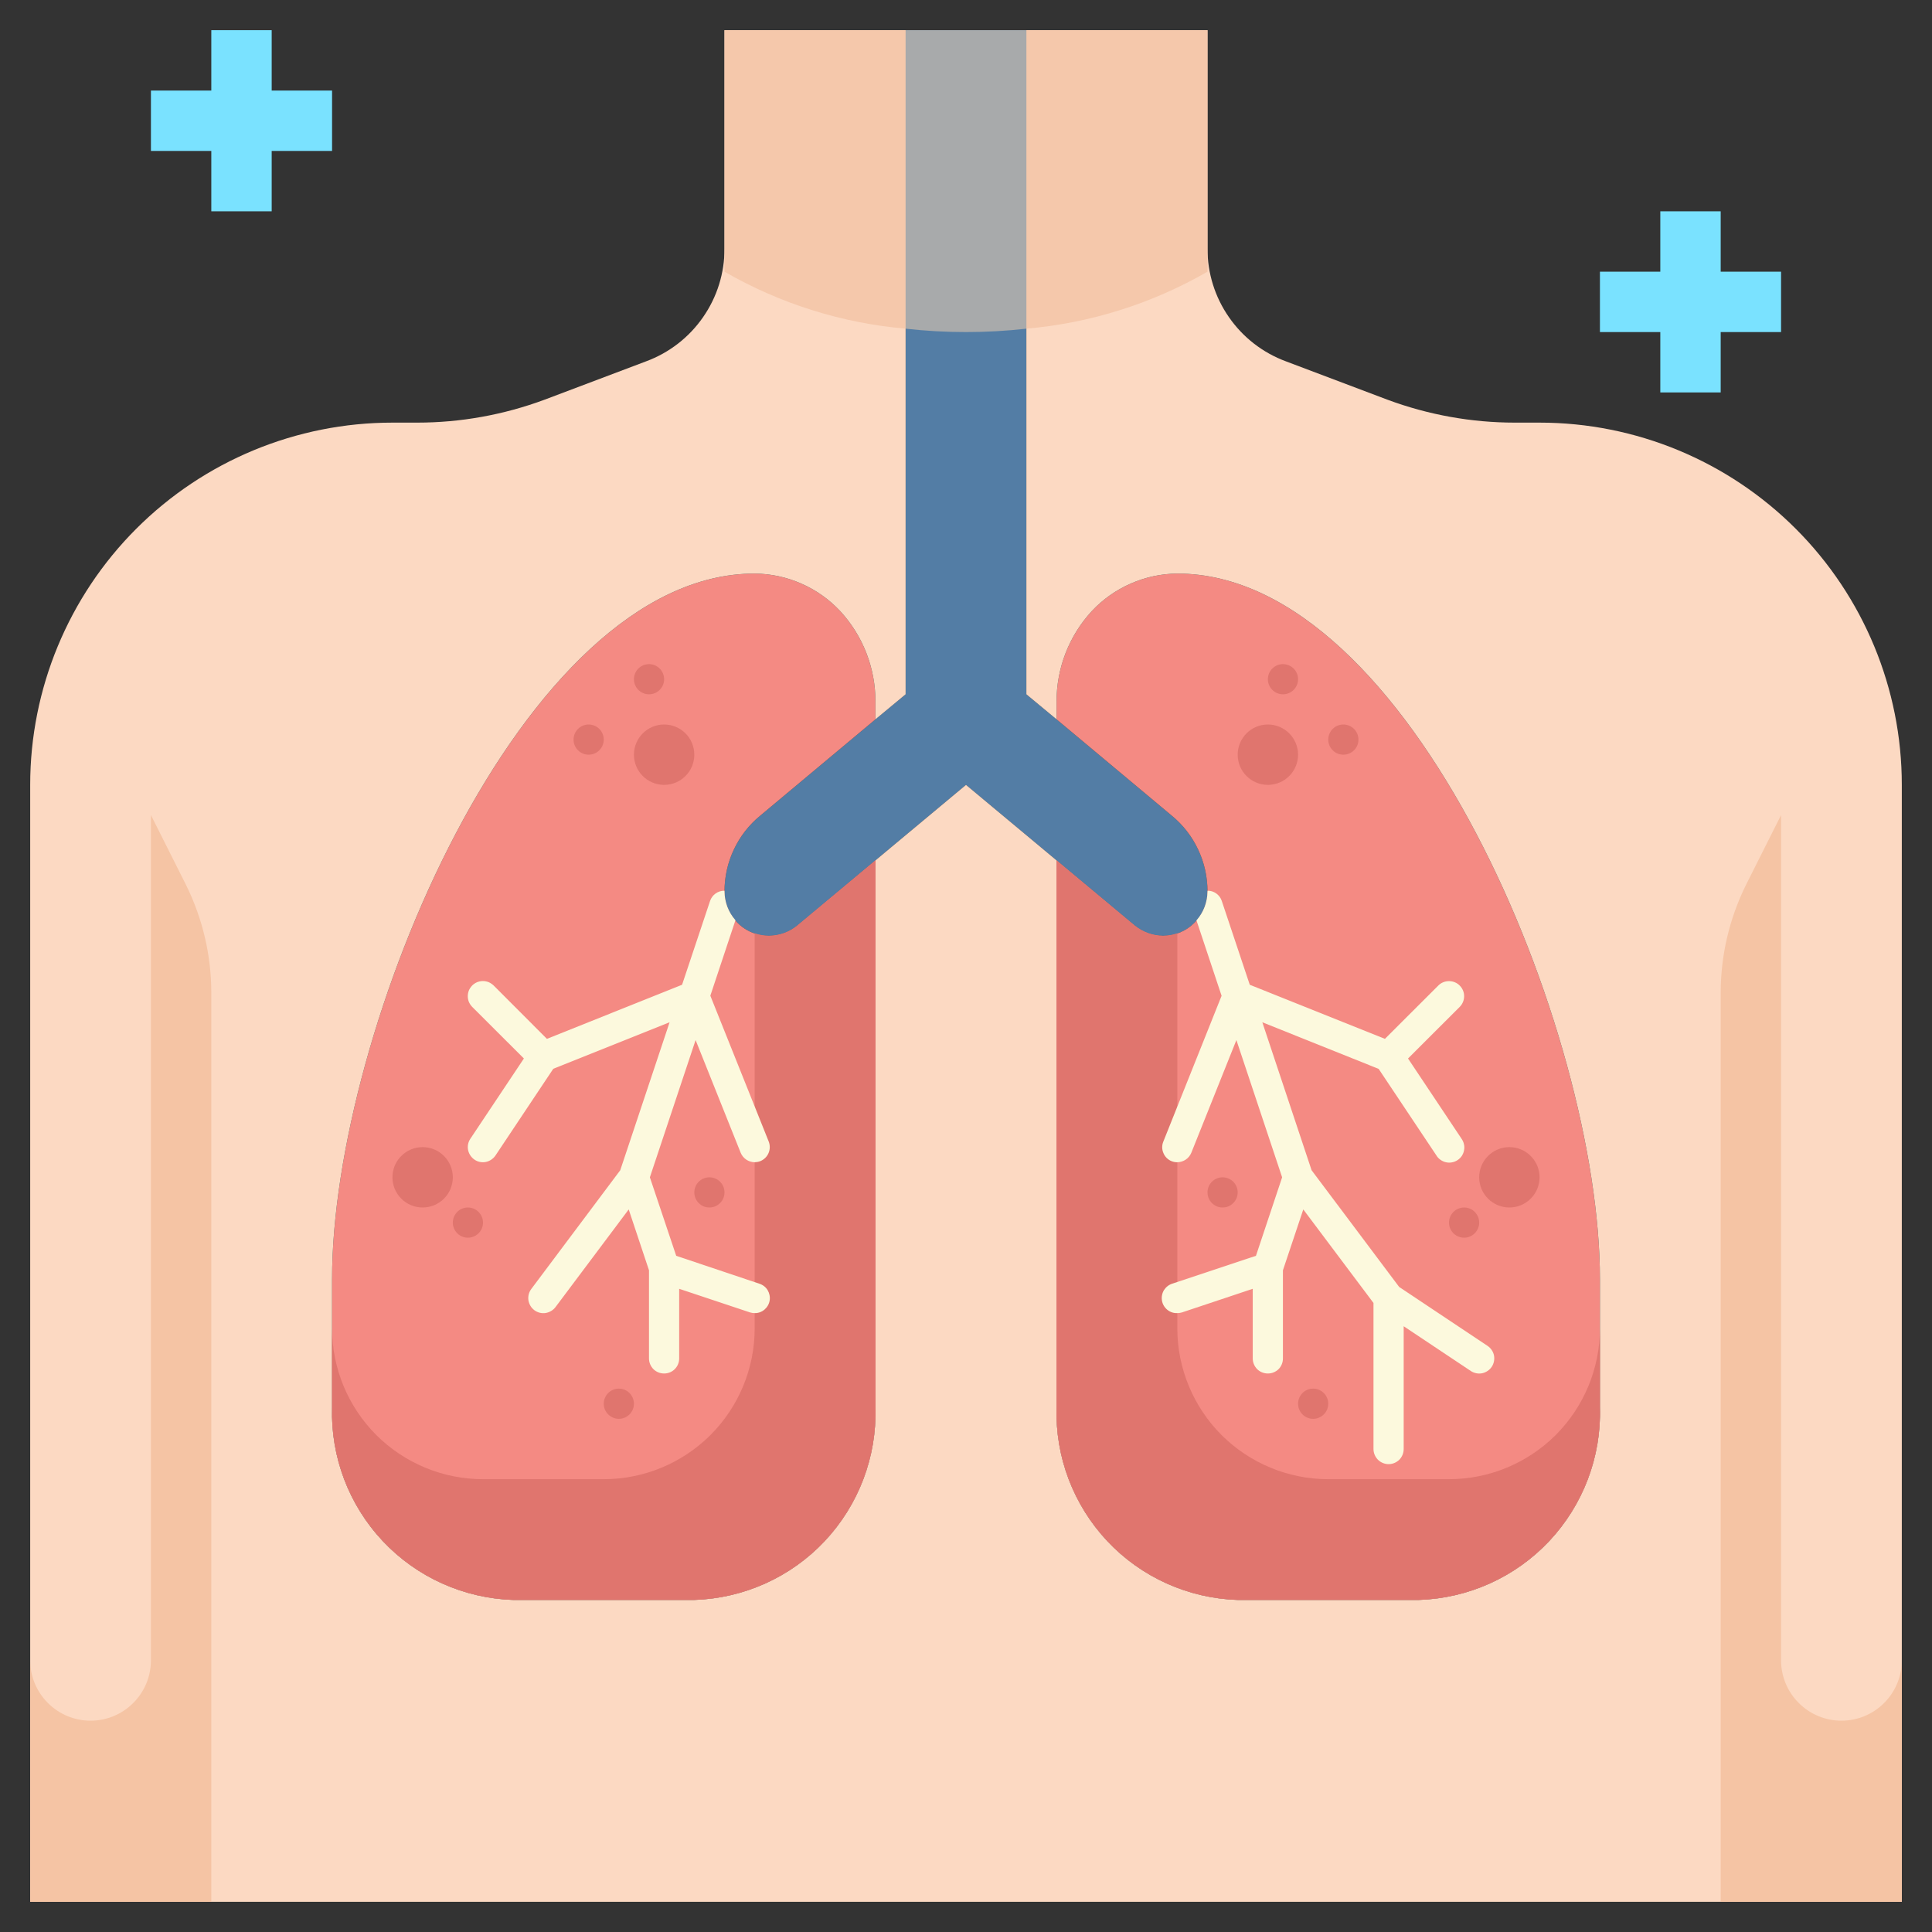 <svg width="24" height="24" viewBox="0 0 24 24" fill="none" xmlns="http://www.w3.org/2000/svg">
<rect x="0" y="0" width="24" height="24" fill="#333333" stroke="none"/>
<g clip-path="url(#clip0_1935_61930)">
<path d="M13.125 8.936L14.557 10.133C14.696 10.247 14.808 10.391 14.884 10.554C14.961 10.716 15 10.894 15 11.074C15 11.178 14.97 11.281 14.914 11.369C14.858 11.458 14.778 11.528 14.683 11.573C14.588 11.617 14.482 11.634 14.379 11.62C14.275 11.607 14.177 11.565 14.096 11.498L13.125 10.688L12 9.75L10.875 10.688L9.904 11.498C9.823 11.565 9.725 11.607 9.621 11.62C9.518 11.634 9.412 11.617 9.317 11.573C9.222 11.528 9.142 11.458 9.086 11.369C9.03 11.281 9 11.178 9 11.074C9 10.894 9.039 10.716 9.116 10.554C9.192 10.391 9.304 10.247 9.443 10.133L10.875 8.936L11.25 8.625V0.375H12.75V8.625L13.125 8.936Z" fill="#537DA5"/>
<path d="M9 11.074C9 11.178 9.03 11.281 9.086 11.369C9.142 11.458 9.222 11.528 9.317 11.573C9.412 11.617 9.518 11.634 9.621 11.62C9.725 11.607 9.823 11.565 9.904 11.498L10.875 10.688V17.483C10.893 18.098 10.667 18.695 10.245 19.144C9.823 19.593 9.24 19.855 8.625 19.875H6.375C5.76 19.855 5.177 19.593 4.755 19.144C4.334 18.695 4.107 18.098 4.125 17.483V15.889C4.125 12.81 6.476 7.125 9.375 7.125C9.574 7.127 9.771 7.169 9.953 7.249C10.136 7.329 10.3 7.445 10.436 7.59C10.72 7.897 10.877 8.301 10.875 8.719V8.936L9.443 10.133C9.304 10.247 9.192 10.391 9.116 10.554C9.039 10.716 9 10.894 9 11.074Z" fill="#F48A83"/>
<path d="M14.449 11.625C14.595 11.625 14.735 11.567 14.838 11.463C14.942 11.36 15 11.22 15 11.074C15 10.894 14.961 10.716 14.884 10.554C14.808 10.391 14.696 10.247 14.557 10.133L13.125 8.936V8.719C13.123 8.301 13.28 7.897 13.564 7.59C13.7 7.445 13.864 7.329 14.047 7.249C14.229 7.169 14.426 7.127 14.625 7.125C17.524 7.125 19.875 12.81 19.875 15.889V17.483C19.893 18.098 19.667 18.695 19.245 19.144C18.823 19.593 18.24 19.855 17.625 19.875H15.375C14.76 19.855 14.177 19.593 13.755 19.144C13.334 18.695 13.107 18.098 13.125 17.483V10.688L14.096 11.498C14.196 11.579 14.32 11.624 14.449 11.625Z" fill="#F48A83"/>
<path d="M13.564 7.59C13.28 7.897 13.123 8.301 13.125 8.719V8.936L12.75 8.625V0.375H15V3.086C14.999 3.392 15.092 3.69 15.267 3.941C15.441 4.192 15.688 4.383 15.975 4.489L17.235 4.965C17.741 5.153 18.277 5.25 18.817 5.25H19.125C20.319 5.25 21.463 5.724 22.307 6.568C23.151 7.412 23.625 8.557 23.625 9.75V23.625H0.375V9.75C0.375 8.557 0.849 7.412 1.693 6.568C2.537 5.724 3.682 5.25 4.875 5.25H5.183C5.723 5.25 6.259 5.153 6.765 4.965L8.025 4.489C8.312 4.383 8.559 4.192 8.733 3.941C8.908 3.69 9.001 3.392 9 3.086V0.375H11.25V8.625L10.875 8.936V8.719C10.877 8.301 10.72 7.897 10.436 7.59C10.3 7.445 10.136 7.329 9.953 7.249C9.771 7.169 9.574 7.127 9.375 7.125C6.476 7.125 4.125 12.81 4.125 15.889V17.483C4.107 18.098 4.333 18.695 4.755 19.144C5.177 19.593 5.76 19.855 6.375 19.875H8.625C9.24 19.855 9.823 19.593 10.245 19.144C10.666 18.695 10.893 18.098 10.875 17.483V10.688L12 9.75L13.125 10.688V17.483C13.107 18.098 13.334 18.695 13.755 19.144C14.177 19.593 14.76 19.855 15.375 19.875H17.625C18.24 19.855 18.823 19.593 19.245 19.144C19.666 18.695 19.893 18.098 19.875 17.483V15.889C19.875 12.81 17.524 7.125 14.625 7.125C14.426 7.127 14.229 7.169 14.047 7.249C13.864 7.329 13.7 7.445 13.564 7.59Z" fill="#FCD9C2"/>
<path d="M2.31 10.991L1.875 10.125V20.625C1.875 20.824 1.796 21.015 1.655 21.155C1.515 21.296 1.324 21.375 1.125 21.375C0.926 21.375 0.735 21.296 0.595 21.155C0.454 21.015 0.375 20.824 0.375 20.625V23.625H2.625V12.334C2.625 11.868 2.517 11.409 2.31 10.991Z" fill="#F5C4A4"/>
<path d="M22.875 21.375C22.676 21.375 22.485 21.296 22.345 21.155C22.204 21.015 22.125 20.824 22.125 20.625V10.125L21.69 10.991C21.483 11.409 21.375 11.868 21.375 12.334V23.625H23.625V20.625C23.625 20.824 23.546 21.015 23.405 21.155C23.265 21.296 23.074 21.375 22.875 21.375Z" fill="#F5C4A4"/>
<path d="M11.25 4.083V0.375H9V3.375C9.689 3.772 10.457 4.014 11.25 4.083Z" fill="#F5C8AB"/>
<path d="M12.75 4.083C13.543 4.014 14.311 3.772 15 3.375V0.375H12.75V4.083Z" fill="#F5C8AB"/>
<path d="M11.25 4.083C11.499 4.111 11.749 4.125 12 4.125C12.251 4.125 12.501 4.111 12.75 4.083V0.375H11.25V4.083Z" fill="#A8AAAB"/>
<path d="M7.5 18.375H6C5.503 18.375 5.026 18.177 4.674 17.826C4.323 17.474 4.125 16.997 4.125 16.5V17.483C4.107 18.098 4.334 18.695 4.755 19.144C5.177 19.593 5.76 19.855 6.375 19.875H8.625C9.24 19.855 9.823 19.593 10.245 19.144C10.667 18.695 10.893 18.098 10.875 17.483V10.688L9.904 11.498C9.805 11.579 9.68 11.624 9.551 11.625C9.491 11.624 9.432 11.614 9.375 11.594V16.5C9.375 16.997 9.178 17.474 8.826 17.826C8.474 18.177 7.997 18.375 7.5 18.375Z" fill="#E0756E"/>
<path d="M18 18.375H16.5C16.003 18.375 15.526 18.177 15.174 17.826C14.823 17.474 14.625 16.997 14.625 16.5V11.594C14.568 11.614 14.509 11.624 14.449 11.625C14.32 11.624 14.196 11.579 14.096 11.498L13.125 10.688V17.483C13.107 18.098 13.334 18.695 13.755 19.144C14.177 19.593 14.76 19.855 15.375 19.875H17.625C18.24 19.855 18.823 19.593 19.245 19.144C19.667 18.695 19.893 18.098 19.875 17.483V16.5C19.875 16.997 19.677 17.474 19.326 17.826C18.974 18.177 18.497 18.375 18 18.375Z" fill="#E0756E"/>
<path d="M9 11.065C8.961 11.064 8.922 11.076 8.89 11.099C8.858 11.121 8.834 11.154 8.821 11.191L8.473 12.233L6.794 12.905L6.132 12.242C6.114 12.225 6.093 12.211 6.071 12.201C6.048 12.192 6.023 12.187 5.999 12.187C5.974 12.187 5.95 12.192 5.927 12.201C5.904 12.211 5.883 12.225 5.866 12.242C5.849 12.26 5.835 12.28 5.825 12.303C5.816 12.326 5.811 12.35 5.811 12.375C5.811 12.4 5.816 12.424 5.825 12.447C5.835 12.47 5.849 12.49 5.866 12.508L6.508 13.149L5.843 14.146C5.815 14.188 5.805 14.238 5.815 14.287C5.825 14.335 5.854 14.378 5.895 14.406C5.936 14.434 5.987 14.444 6.036 14.434C6.084 14.424 6.127 14.395 6.155 14.354L6.873 13.277L8.318 12.699L7.705 14.537L6.6 16.012C6.585 16.032 6.574 16.055 6.568 16.078C6.562 16.102 6.561 16.127 6.564 16.151C6.568 16.176 6.576 16.199 6.589 16.221C6.601 16.242 6.618 16.26 6.637 16.275C6.677 16.305 6.727 16.318 6.776 16.311C6.826 16.303 6.87 16.277 6.9 16.238L7.81 15.024L8.062 15.78V16.875C8.062 16.925 8.082 16.972 8.117 17.008C8.152 17.043 8.2 17.062 8.25 17.062C8.3 17.062 8.347 17.043 8.382 17.008C8.418 16.972 8.437 16.925 8.437 16.875V16.01L9.316 16.303C9.335 16.309 9.355 16.312 9.375 16.312C9.42 16.313 9.463 16.297 9.497 16.268C9.531 16.239 9.554 16.199 9.561 16.155C9.568 16.111 9.559 16.066 9.536 16.027C9.513 15.989 9.477 15.961 9.434 15.947L8.4 15.6L8.073 14.625L8.641 12.92L9.201 14.32C9.215 14.354 9.239 14.384 9.27 14.405C9.301 14.426 9.337 14.437 9.375 14.438C9.399 14.437 9.422 14.433 9.445 14.424C9.491 14.405 9.528 14.369 9.547 14.324C9.567 14.278 9.567 14.226 9.549 14.18L8.824 12.369L9.136 11.431C9.049 11.333 9.001 11.206 9 11.074C9 11.071 9 11.068 9 11.065Z" fill="#FCF9DD"/>
<path d="M18.479 16.719L17.381 15.987L16.293 14.537L15.681 12.699L17.126 13.278L17.844 14.354C17.857 14.376 17.875 14.394 17.895 14.408C17.916 14.423 17.939 14.433 17.963 14.438C17.988 14.444 18.013 14.444 18.038 14.439C18.063 14.434 18.086 14.425 18.107 14.411C18.128 14.397 18.146 14.379 18.16 14.358C18.173 14.337 18.183 14.314 18.187 14.289C18.192 14.264 18.192 14.239 18.186 14.215C18.181 14.19 18.17 14.167 18.156 14.146L17.491 13.149L18.133 12.508C18.168 12.473 18.188 12.425 18.188 12.375C18.188 12.325 18.168 12.278 18.133 12.243C18.098 12.207 18.05 12.188 18 12.188C17.95 12.188 17.902 12.207 17.867 12.243L17.204 12.905L15.525 12.233L15.177 11.191C15.165 11.154 15.141 11.122 15.109 11.099C15.077 11.076 15.039 11.064 15 11.065V11.074C14.999 11.206 14.951 11.334 14.863 11.433L15.175 12.37L14.451 14.182C14.432 14.228 14.433 14.28 14.453 14.325C14.472 14.371 14.509 14.407 14.555 14.425C14.578 14.434 14.601 14.438 14.625 14.438C14.662 14.437 14.699 14.426 14.73 14.405C14.761 14.384 14.785 14.354 14.799 14.32L15.359 12.92L15.927 14.625L15.602 15.6L14.566 15.945C14.522 15.958 14.485 15.987 14.46 16.025C14.436 16.064 14.427 16.11 14.434 16.155C14.441 16.2 14.465 16.241 14.5 16.27C14.535 16.299 14.579 16.314 14.625 16.312C14.645 16.312 14.665 16.309 14.684 16.303L15.562 16.01V16.875C15.562 16.925 15.582 16.972 15.617 17.008C15.652 17.043 15.7 17.062 15.75 17.062C15.8 17.062 15.847 17.043 15.883 17.008C15.918 16.972 15.937 16.925 15.937 16.875V15.78L16.19 15.024L17.062 16.186V18C17.062 18.05 17.082 18.097 17.117 18.133C17.152 18.168 17.2 18.188 17.25 18.188C17.3 18.188 17.347 18.168 17.383 18.133C17.418 18.097 17.437 18.05 17.437 18V16.475L18.271 17.031C18.312 17.058 18.363 17.069 18.412 17.059C18.46 17.049 18.503 17.02 18.531 16.979C18.558 16.938 18.568 16.887 18.559 16.838C18.549 16.789 18.52 16.747 18.479 16.719Z" fill="#FCF9DD"/>
<path d="M15.938 8.625C16.041 8.625 16.125 8.541 16.125 8.438C16.125 8.334 16.041 8.25 15.938 8.25C15.834 8.25 15.75 8.334 15.75 8.438C15.75 8.541 15.834 8.625 15.938 8.625Z" fill="#E0756E"/>
<path d="M16.688 9.375C16.791 9.375 16.875 9.291 16.875 9.188C16.875 9.084 16.791 9 16.688 9C16.584 9 16.5 9.084 16.5 9.188C16.5 9.291 16.584 9.375 16.688 9.375Z" fill="#E0756E"/>
<path d="M18.188 15.375C18.291 15.375 18.375 15.291 18.375 15.188C18.375 15.084 18.291 15 18.188 15C18.084 15 18 15.084 18 15.188C18 15.291 18.084 15.375 18.188 15.375Z" fill="#E0756E"/>
<path d="M15.188 15C15.291 15 15.375 14.916 15.375 14.812C15.375 14.709 15.291 14.625 15.188 14.625C15.084 14.625 15 14.709 15 14.812C15 14.916 15.084 15 15.188 15Z" fill="#E0756E"/>
<path d="M16.312 17.625C16.416 17.625 16.5 17.541 16.5 17.438C16.5 17.334 16.416 17.25 16.312 17.25C16.209 17.25 16.125 17.334 16.125 17.438C16.125 17.541 16.209 17.625 16.312 17.625Z" fill="#E0756E"/>
<path d="M15.75 9.75C15.957 9.75 16.125 9.582 16.125 9.375C16.125 9.168 15.957 9 15.75 9C15.543 9 15.375 9.168 15.375 9.375C15.375 9.582 15.543 9.75 15.75 9.75Z" fill="#E0756E"/>
<path d="M18.75 15C18.957 15 19.125 14.832 19.125 14.625C19.125 14.418 18.957 14.25 18.75 14.25C18.543 14.25 18.375 14.418 18.375 14.625C18.375 14.832 18.543 15 18.75 15Z" fill="#E0756E"/>
<path d="M8.062 8.625C8.166 8.625 8.25 8.541 8.25 8.438C8.25 8.334 8.166 8.25 8.062 8.25C7.959 8.25 7.875 8.334 7.875 8.438C7.875 8.541 7.959 8.625 8.062 8.625Z" fill="#E0756E"/>
<path d="M7.312 9.375C7.416 9.375 7.5 9.291 7.5 9.188C7.5 9.084 7.416 9 7.312 9C7.209 9 7.125 9.084 7.125 9.188C7.125 9.291 7.209 9.375 7.312 9.375Z" fill="#E0756E"/>
<path d="M5.812 15.375C5.916 15.375 6 15.291 6 15.188C6 15.084 5.916 15 5.812 15C5.709 15 5.625 15.084 5.625 15.188C5.625 15.291 5.709 15.375 5.812 15.375Z" fill="#E0756E"/>
<path d="M8.812 15C8.916 15 9 14.916 9 14.812C9 14.709 8.916 14.625 8.812 14.625C8.709 14.625 8.625 14.709 8.625 14.812C8.625 14.916 8.709 15 8.812 15Z" fill="#E0756E"/>
<path d="M7.688 17.625C7.791 17.625 7.875 17.541 7.875 17.438C7.875 17.334 7.791 17.25 7.688 17.25C7.584 17.25 7.5 17.334 7.5 17.438C7.5 17.541 7.584 17.625 7.688 17.625Z" fill="#E0756E"/>
<path d="M8.25 9.75C8.457 9.75 8.625 9.582 8.625 9.375C8.625 9.168 8.457 9 8.25 9C8.043 9 7.875 9.168 7.875 9.375C7.875 9.582 8.043 9.75 8.25 9.75Z" fill="#E0756E"/>
<path d="M5.25 15C5.457 15 5.625 14.832 5.625 14.625C5.625 14.418 5.457 14.25 5.25 14.25C5.043 14.25 4.875 14.418 4.875 14.625C4.875 14.832 5.043 15 5.25 15Z" fill="#E0756E"/>
<path d="M22.125 3.375H21.375V2.625H20.625V3.375H19.875V4.125H20.625V4.875H21.375V4.125H22.125V3.375Z" fill="#7AE2FF"/>
<path d="M4.125 1.125H3.375V0.375H2.625V1.125H1.875V1.875H2.625V2.625H3.375V1.875H4.125V1.125Z" fill="#7AE2FF"/>
</g>
<defs>
<clipPath id="clip0_1935_61930">
<rect width="24" height="24" fill="white"/>
</clipPath>
</defs>
</svg>
